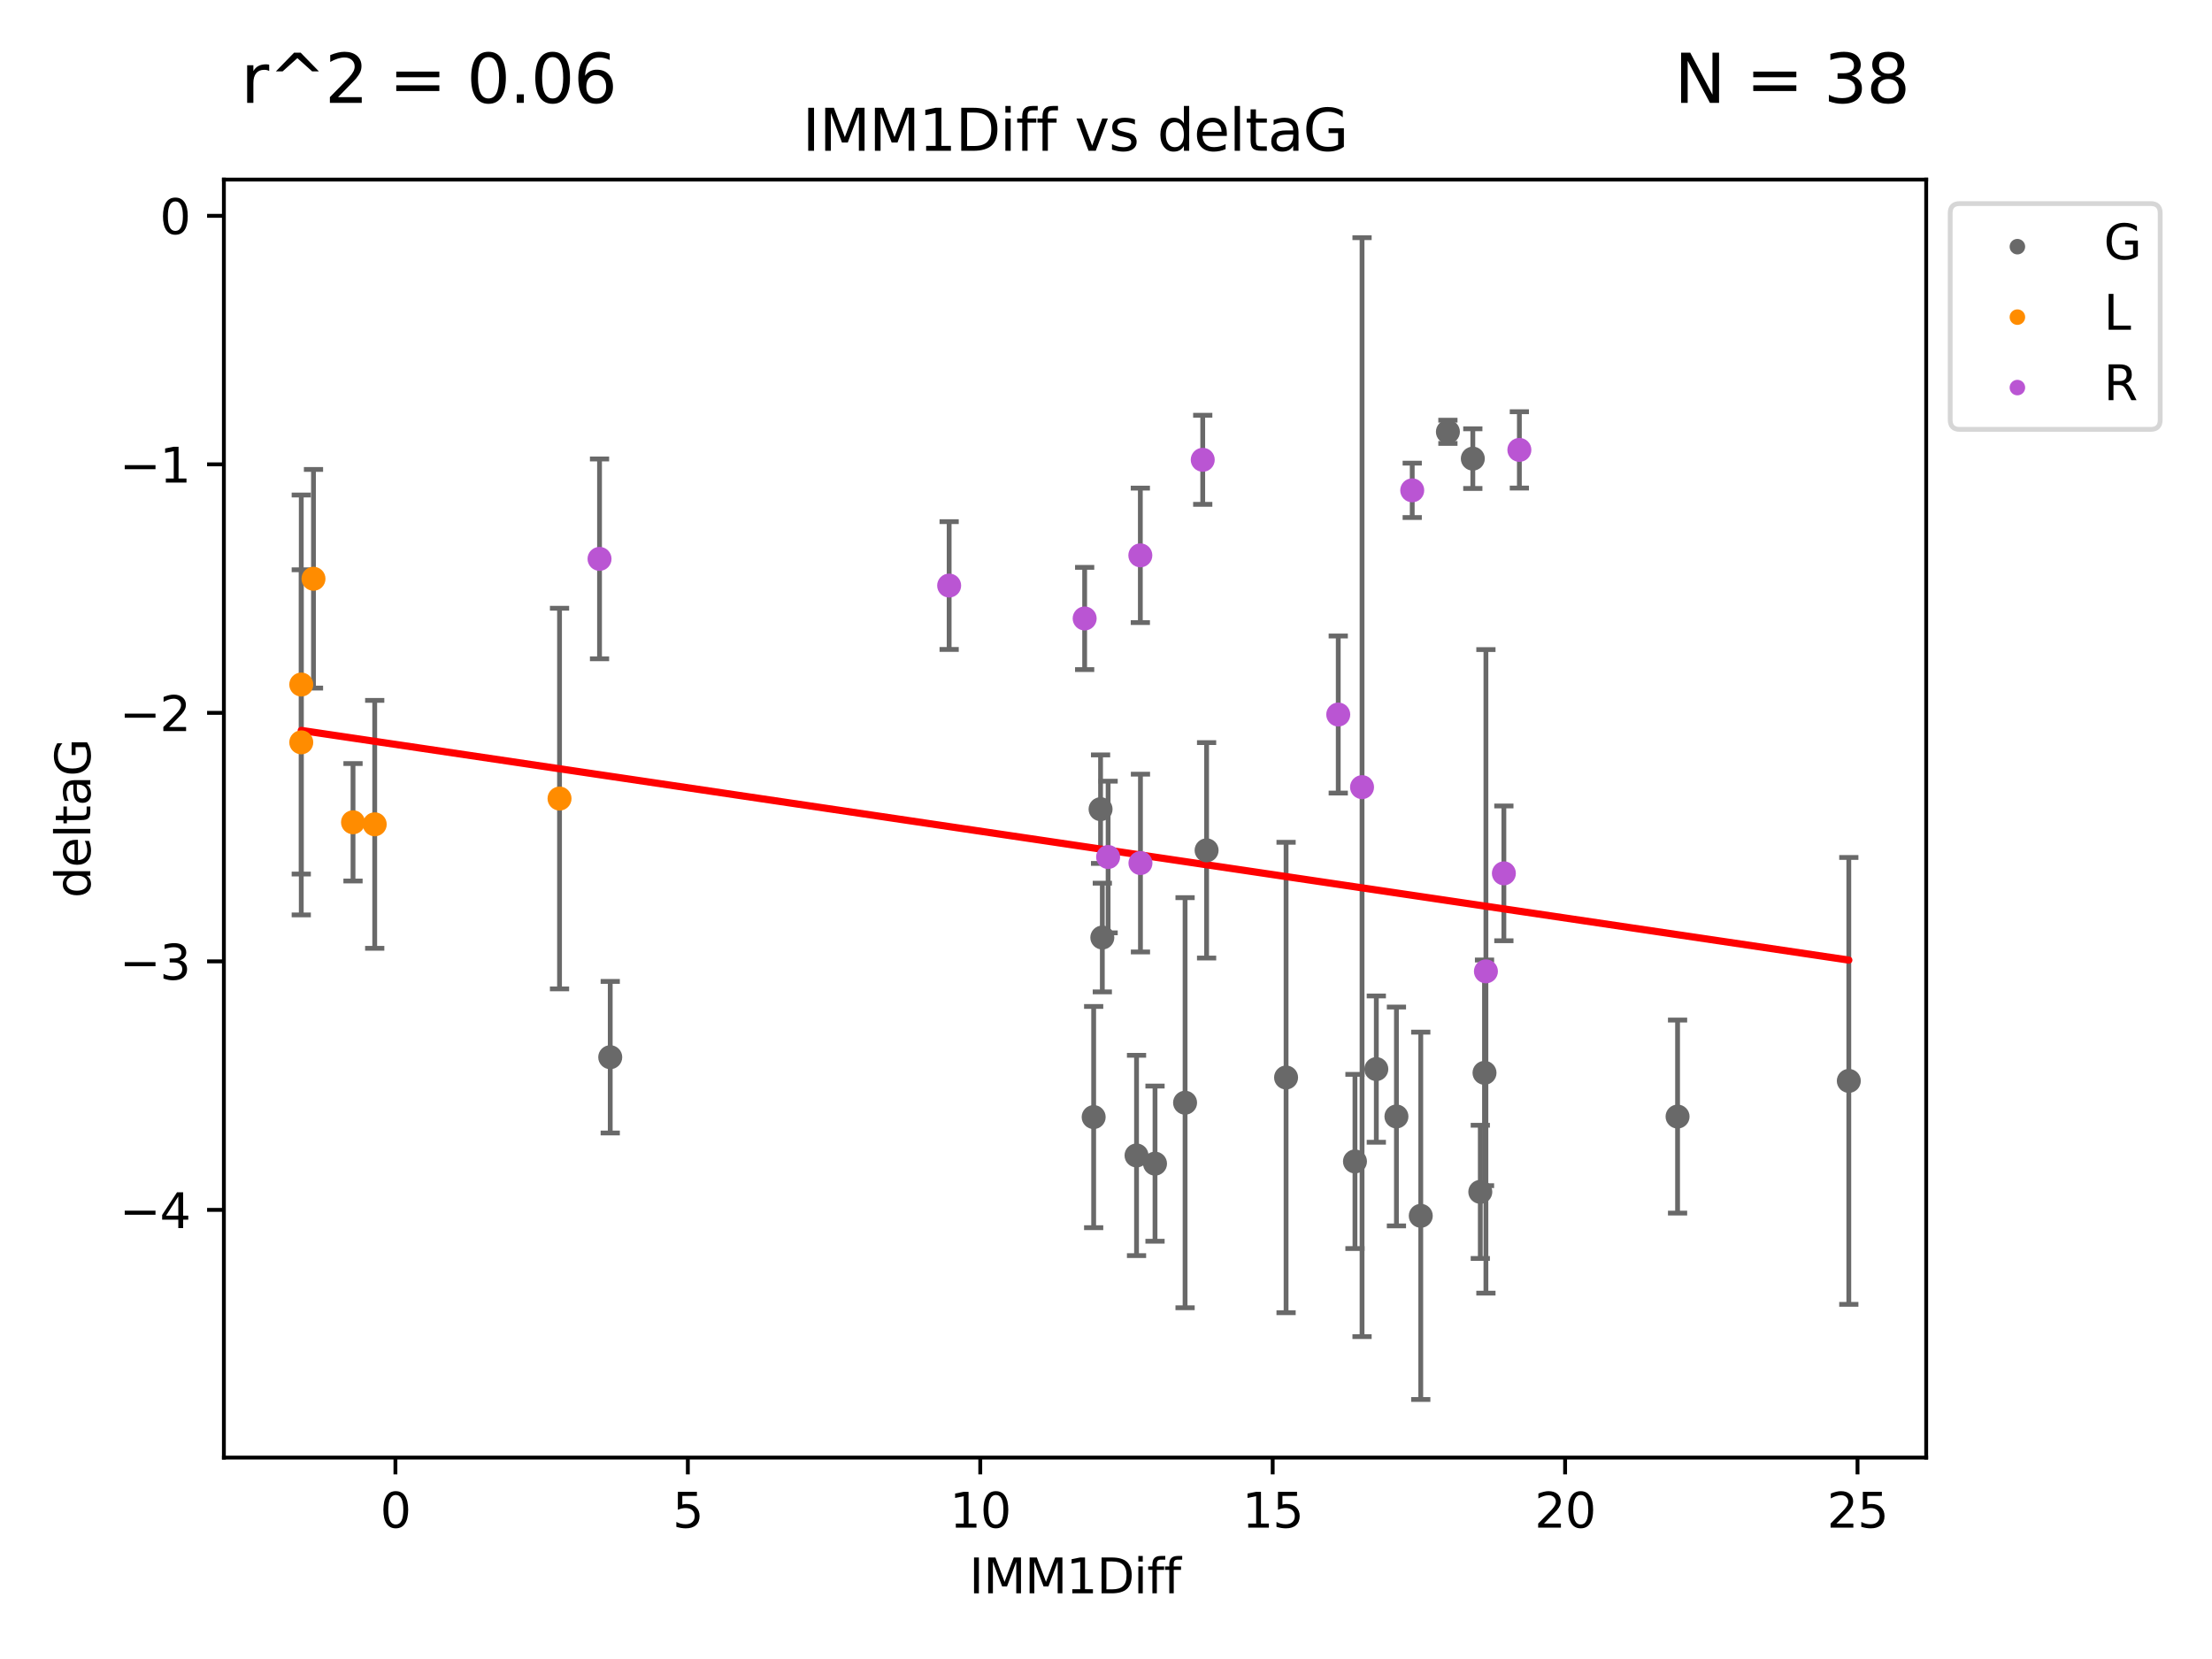 <?xml version="1.0" encoding="utf-8" standalone="no"?>
<!DOCTYPE svg PUBLIC "-//W3C//DTD SVG 1.1//EN"
  "http://www.w3.org/Graphics/SVG/1.1/DTD/svg11.dtd">
<svg xmlns:xlink="http://www.w3.org/1999/xlink" width="460.8pt" height="345.6pt" viewBox="0 0 460.8 345.6" xmlns="http://www.w3.org/2000/svg" version="1.1">
 <defs>
  <style type="text/css">*{stroke-linejoin: round; stroke-linecap: butt}</style>
 </defs>
 <g id="figure_1">
  <g id="patch_1">
   <path d="M 0 345.6 
L 460.8 345.6 
L 460.8 0 
L 0 0 
z
" style="fill: #ffffff"/>
  </g>
  <g id="axes_1">
   <g id="patch_2">
    <path d="M 46.64 303.64 
L 401.26 303.64 
L 401.26 37.411 
L 46.64 37.411 
z
" style="fill: #ffffff"/>
   </g>
   <g id="PathCollection_1">
    <defs>
     <path id="me048612af9" d="M 0 1.118 
C 0.297 1.118 0.581 1 0.791 0.791 
C 1 0.581 1.118 0.297 1.118 0 
C 1.118 -0.297 1 -0.581 0.791 -0.791 
C 0.581 -1 0.297 -1.118 0 -1.118 
C -0.297 -1.118 -0.581 -1 -0.791 -0.791 
C -1 -0.581 -1.118 -0.297 -1.118 0 
C -1.118 0.297 -1 0.581 -0.791 0.791 
C -0.581 1 -0.297 1.118 0 1.118 
z
" style="stroke: #696969"/>
    </defs>
    <g clip-path="url(#pe0e3bd47d9)">
     <use xlink:href="#me048612af9" x="286.712" y="222.712" style="fill: #696969; stroke: #696969"/>
     <use xlink:href="#me048612af9" x="282.265" y="241.949" style="fill: #696969; stroke: #696969"/>
     <use xlink:href="#me048612af9" x="240.611" y="242.408" style="fill: #696969; stroke: #696969"/>
     <use xlink:href="#me048612af9" x="295.971" y="253.277" style="fill: #696969; stroke: #696969"/>
     <use xlink:href="#me048612af9" x="246.873" y="229.715" style="fill: #696969; stroke: #696969"/>
     <use xlink:href="#me048612af9" x="290.903" y="232.582" style="fill: #696969; stroke: #696969"/>
     <use xlink:href="#me048612af9" x="308.374" y="248.286" style="fill: #696969; stroke: #696969"/>
     <use xlink:href="#me048612af9" x="229.634" y="195.305" style="fill: #696969; stroke: #696969"/>
     <use xlink:href="#me048612af9" x="349.468" y="232.601" style="fill: #696969; stroke: #696969"/>
     <use xlink:href="#me048612af9" x="251.356" y="177.138" style="fill: #696969; stroke: #696969"/>
     <use xlink:href="#me048612af9" x="229.268" y="168.563" style="fill: #696969; stroke: #696969"/>
     <use xlink:href="#me048612af9" x="385.141" y="225.172" style="fill: #696969; stroke: #696969"/>
     <use xlink:href="#me048612af9" x="267.913" y="224.464" style="fill: #696969; stroke: #696969"/>
     <use xlink:href="#me048612af9" x="227.83" y="232.707" style="fill: #696969; stroke: #696969"/>
     <use xlink:href="#me048612af9" x="309.251" y="223.491" style="fill: #696969; stroke: #696969"/>
     <use xlink:href="#me048612af9" x="236.761" y="240.702" style="fill: #696969; stroke: #696969"/>
     <use xlink:href="#me048612af9" x="301.625" y="89.954" style="fill: #696969; stroke: #696969"/>
     <use xlink:href="#me048612af9" x="127.123" y="220.235" style="fill: #696969; stroke: #696969"/>
     <use xlink:href="#me048612af9" x="306.815" y="95.543" style="fill: #696969; stroke: #696969"/>
    </g>
   </g>
   <g id="PathCollection_2">
    <defs>
     <path id="m1458b8ce5e" d="M 0 1.118 
C 0.297 1.118 0.581 1 0.791 0.791 
C 1 0.581 1.118 0.297 1.118 0 
C 1.118 -0.297 1 -0.581 0.791 -0.791 
C 0.581 -1 0.297 -1.118 0 -1.118 
C -0.297 -1.118 -0.581 -1 -0.791 -0.791 
C -1 -0.581 -1.118 -0.297 -1.118 0 
C -1.118 0.297 -1 0.581 -0.791 0.791 
C -0.581 1 -0.297 1.118 0 1.118 
z
" style="stroke: #ff8c00"/>
    </defs>
    <g clip-path="url(#pe0e3bd47d9)">
     <use xlink:href="#m1458b8ce5e" x="73.541" y="171.295" style="fill: #ff8c00; stroke: #ff8c00"/>
     <use xlink:href="#m1458b8ce5e" x="116.56" y="166.355" style="fill: #ff8c00; stroke: #ff8c00"/>
     <use xlink:href="#m1458b8ce5e" x="62.759" y="154.643" style="fill: #ff8c00; stroke: #ff8c00"/>
     <use xlink:href="#m1458b8ce5e" x="65.305" y="120.568" style="fill: #ff8c00; stroke: #ff8c00"/>
     <use xlink:href="#m1458b8ce5e" x="78.061" y="171.721" style="fill: #ff8c00; stroke: #ff8c00"/>
     <use xlink:href="#m1458b8ce5e" x="62.759" y="142.601" style="fill: #ff8c00; stroke: #ff8c00"/>
    </g>
   </g>
   <g id="PathCollection_3">
    <defs>
     <path id="m3505d6d47a" d="M 0 1.118 
C 0.297 1.118 0.581 1 0.791 0.791 
C 1 0.581 1.118 0.297 1.118 0 
C 1.118 -0.297 1 -0.581 0.791 -0.791 
C 0.581 -1 0.297 -1.118 0 -1.118 
C -0.297 -1.118 -0.581 -1 -0.791 -0.791 
C -1 -0.581 -1.118 -0.297 -1.118 0 
C -1.118 0.297 -1 0.581 -0.791 0.791 
C -0.581 1 -0.297 1.118 0 1.118 
z
" style="stroke: #ba55d3"/>
    </defs>
    <g clip-path="url(#pe0e3bd47d9)">
     <use xlink:href="#m3505d6d47a" x="237.577" y="179.791" style="fill: #ba55d3; stroke: #ba55d3"/>
     <use xlink:href="#m3505d6d47a" x="283.739" y="163.978" style="fill: #ba55d3; stroke: #ba55d3"/>
     <use xlink:href="#m3505d6d47a" x="225.954" y="128.839" style="fill: #ba55d3; stroke: #ba55d3"/>
     <use xlink:href="#m3505d6d47a" x="124.894" y="116.425" style="fill: #ba55d3; stroke: #ba55d3"/>
     <use xlink:href="#m3505d6d47a" x="197.725" y="121.982" style="fill: #ba55d3; stroke: #ba55d3"/>
     <use xlink:href="#m3505d6d47a" x="237.553" y="115.69" style="fill: #ba55d3; stroke: #ba55d3"/>
     <use xlink:href="#m3505d6d47a" x="230.84" y="178.529" style="fill: #ba55d3; stroke: #ba55d3"/>
     <use xlink:href="#m3505d6d47a" x="294.193" y="102.146" style="fill: #ba55d3; stroke: #ba55d3"/>
     <use xlink:href="#m3505d6d47a" x="250.552" y="95.785" style="fill: #ba55d3; stroke: #ba55d3"/>
     <use xlink:href="#m3505d6d47a" x="309.544" y="202.352" style="fill: #ba55d3; stroke: #ba55d3"/>
     <use xlink:href="#m3505d6d47a" x="278.781" y="148.851" style="fill: #ba55d3; stroke: #ba55d3"/>
     <use xlink:href="#m3505d6d47a" x="313.284" y="181.934" style="fill: #ba55d3; stroke: #ba55d3"/>
     <use xlink:href="#m3505d6d47a" x="316.512" y="93.721" style="fill: #ba55d3; stroke: #ba55d3"/>
    </g>
   </g>
   <g id="matplotlib.axis_1">
    <g id="xtick_1">
     <g id="line2d_1">
      <defs>
       <path id="m6d8906c560" d="M 0 0 
L 0 3.5 
" style="stroke: #000000; stroke-width: 0.8"/>
      </defs>
      <g>
       <use xlink:href="#m6d8906c560" x="82.374" y="303.64" style="stroke: #000000; stroke-width: 0.8"/>
      </g>
     </g>
     <g id="text_1">
      <!-- 0 -->
      <g transform="translate(79.193 318.238)scale(0.1 -0.1)">
       <defs>
        <path id="DejaVuSans-30" d="M 2034 4250 
Q 1547 4250 1301 3770 
Q 1056 3291 1056 2328 
Q 1056 1369 1301 889 
Q 1547 409 2034 409 
Q 2525 409 2770 889 
Q 3016 1369 3016 2328 
Q 3016 3291 2770 3770 
Q 2525 4250 2034 4250 
z
M 2034 4750 
Q 2819 4750 3233 4129 
Q 3647 3509 3647 2328 
Q 3647 1150 3233 529 
Q 2819 -91 2034 -91 
Q 1250 -91 836 529 
Q 422 1150 422 2328 
Q 422 3509 836 4129 
Q 1250 4750 2034 4750 
z
" transform="scale(0.016)"/>
       </defs>
       <use xlink:href="#DejaVuSans-30"/>
      </g>
     </g>
    </g>
    <g id="xtick_2">
     <g id="line2d_2">
      <g>
       <use xlink:href="#m6d8906c560" x="143.291" y="303.64" style="stroke: #000000; stroke-width: 0.8"/>
      </g>
     </g>
     <g id="text_2">
      <!-- 5 -->
      <g transform="translate(140.109 318.238)scale(0.1 -0.1)">
       <defs>
        <path id="DejaVuSans-35" d="M 691 4666 
L 3169 4666 
L 3169 4134 
L 1269 4134 
L 1269 2991 
Q 1406 3038 1543 3061 
Q 1681 3084 1819 3084 
Q 2600 3084 3056 2656 
Q 3513 2228 3513 1497 
Q 3513 744 3044 326 
Q 2575 -91 1722 -91 
Q 1428 -91 1123 -41 
Q 819 9 494 109 
L 494 744 
Q 775 591 1075 516 
Q 1375 441 1709 441 
Q 2250 441 2565 725 
Q 2881 1009 2881 1497 
Q 2881 1984 2565 2268 
Q 2250 2553 1709 2553 
Q 1456 2553 1204 2497 
Q 953 2441 691 2322 
L 691 4666 
z
" transform="scale(0.016)"/>
       </defs>
       <use xlink:href="#DejaVuSans-35"/>
      </g>
     </g>
    </g>
    <g id="xtick_3">
     <g id="line2d_3">
      <g>
       <use xlink:href="#m6d8906c560" x="204.207" y="303.64" style="stroke: #000000; stroke-width: 0.8"/>
      </g>
     </g>
     <g id="text_3">
      <!-- 10 -->
      <g transform="translate(197.844 318.238)scale(0.1 -0.1)">
       <defs>
        <path id="DejaVuSans-31" d="M 794 531 
L 1825 531 
L 1825 4091 
L 703 3866 
L 703 4441 
L 1819 4666 
L 2450 4666 
L 2450 531 
L 3481 531 
L 3481 0 
L 794 0 
L 794 531 
z
" transform="scale(0.016)"/>
       </defs>
       <use xlink:href="#DejaVuSans-31"/>
       <use xlink:href="#DejaVuSans-30" x="63.623"/>
      </g>
     </g>
    </g>
    <g id="xtick_4">
     <g id="line2d_4">
      <g>
       <use xlink:href="#m6d8906c560" x="265.123" y="303.64" style="stroke: #000000; stroke-width: 0.8"/>
      </g>
     </g>
     <g id="text_4">
      <!-- 15 -->
      <g transform="translate(258.761 318.238)scale(0.1 -0.1)">
       <use xlink:href="#DejaVuSans-31"/>
       <use xlink:href="#DejaVuSans-35" x="63.623"/>
      </g>
     </g>
    </g>
    <g id="xtick_5">
     <g id="line2d_5">
      <g>
       <use xlink:href="#m6d8906c560" x="326.04" y="303.64" style="stroke: #000000; stroke-width: 0.8"/>
      </g>
     </g>
     <g id="text_5">
      <!-- 20 -->
      <g transform="translate(319.677 318.238)scale(0.1 -0.1)">
       <defs>
        <path id="DejaVuSans-32" d="M 1228 531 
L 3431 531 
L 3431 0 
L 469 0 
L 469 531 
Q 828 903 1448 1529 
Q 2069 2156 2228 2338 
Q 2531 2678 2651 2914 
Q 2772 3150 2772 3378 
Q 2772 3750 2511 3984 
Q 2250 4219 1831 4219 
Q 1534 4219 1204 4116 
Q 875 4013 500 3803 
L 500 4441 
Q 881 4594 1212 4672 
Q 1544 4750 1819 4750 
Q 2544 4750 2975 4387 
Q 3406 4025 3406 3419 
Q 3406 3131 3298 2873 
Q 3191 2616 2906 2266 
Q 2828 2175 2409 1742 
Q 1991 1309 1228 531 
z
" transform="scale(0.016)"/>
       </defs>
       <use xlink:href="#DejaVuSans-32"/>
       <use xlink:href="#DejaVuSans-30" x="63.623"/>
      </g>
     </g>
    </g>
    <g id="xtick_6">
     <g id="line2d_6">
      <g>
       <use xlink:href="#m6d8906c560" x="386.956" y="303.64" style="stroke: #000000; stroke-width: 0.8"/>
      </g>
     </g>
     <g id="text_6">
      <!-- 25 -->
      <g transform="translate(380.594 318.238)scale(0.1 -0.1)">
       <use xlink:href="#DejaVuSans-32"/>
       <use xlink:href="#DejaVuSans-35" x="63.623"/>
      </g>
     </g>
    </g>
    <g id="text_7">
     <!-- IMM1Diff -->
     <g transform="translate(201.906 331.917)scale(0.1 -0.1)">
      <defs>
       <path id="DejaVuSans-49" d="M 628 4666 
L 1259 4666 
L 1259 0 
L 628 0 
L 628 4666 
z
" transform="scale(0.016)"/>
       <path id="DejaVuSans-4d" d="M 628 4666 
L 1569 4666 
L 2759 1491 
L 3956 4666 
L 4897 4666 
L 4897 0 
L 4281 0 
L 4281 4097 
L 3078 897 
L 2444 897 
L 1241 4097 
L 1241 0 
L 628 0 
L 628 4666 
z
" transform="scale(0.016)"/>
       <path id="DejaVuSans-44" d="M 1259 4147 
L 1259 519 
L 2022 519 
Q 2988 519 3436 956 
Q 3884 1394 3884 2338 
Q 3884 3275 3436 3711 
Q 2988 4147 2022 4147 
L 1259 4147 
z
M 628 4666 
L 1925 4666 
Q 3281 4666 3915 4102 
Q 4550 3538 4550 2338 
Q 4550 1131 3912 565 
Q 3275 0 1925 0 
L 628 0 
L 628 4666 
z
" transform="scale(0.016)"/>
       <path id="DejaVuSans-69" d="M 603 3500 
L 1178 3500 
L 1178 0 
L 603 0 
L 603 3500 
z
M 603 4863 
L 1178 4863 
L 1178 4134 
L 603 4134 
L 603 4863 
z
" transform="scale(0.016)"/>
       <path id="DejaVuSans-66" d="M 2375 4863 
L 2375 4384 
L 1825 4384 
Q 1516 4384 1395 4259 
Q 1275 4134 1275 3809 
L 1275 3500 
L 2222 3500 
L 2222 3053 
L 1275 3053 
L 1275 0 
L 697 0 
L 697 3053 
L 147 3053 
L 147 3500 
L 697 3500 
L 697 3744 
Q 697 4328 969 4595 
Q 1241 4863 1831 4863 
L 2375 4863 
z
" transform="scale(0.016)"/>
      </defs>
      <use xlink:href="#DejaVuSans-49"/>
      <use xlink:href="#DejaVuSans-4d" x="29.492"/>
      <use xlink:href="#DejaVuSans-4d" x="115.771"/>
      <use xlink:href="#DejaVuSans-31" x="202.051"/>
      <use xlink:href="#DejaVuSans-44" x="265.674"/>
      <use xlink:href="#DejaVuSans-69" x="342.676"/>
      <use xlink:href="#DejaVuSans-66" x="370.459"/>
      <use xlink:href="#DejaVuSans-66" x="405.664"/>
     </g>
    </g>
   </g>
   <g id="matplotlib.axis_2">
    <g id="ytick_1">
     <g id="line2d_7">
      <defs>
       <path id="me763ba77c8" d="M 0 0 
L -3.5 0 
" style="stroke: #000000; stroke-width: 0.8"/>
      </defs>
      <g>
       <use xlink:href="#me763ba77c8" x="46.64" y="252.039" style="stroke: #000000; stroke-width: 0.8"/>
      </g>
     </g>
     <g id="text_8">
      <!-- −4 -->
      <g transform="translate(24.898 255.839)scale(0.1 -0.1)">
       <defs>
        <path id="DejaVuSans-2212" d="M 678 2272 
L 4684 2272 
L 4684 1741 
L 678 1741 
L 678 2272 
z
" transform="scale(0.016)"/>
        <path id="DejaVuSans-34" d="M 2419 4116 
L 825 1625 
L 2419 1625 
L 2419 4116 
z
M 2253 4666 
L 3047 4666 
L 3047 1625 
L 3713 1625 
L 3713 1100 
L 3047 1100 
L 3047 0 
L 2419 0 
L 2419 1100 
L 313 1100 
L 313 1709 
L 2253 4666 
z
" transform="scale(0.016)"/>
       </defs>
       <use xlink:href="#DejaVuSans-2212"/>
       <use xlink:href="#DejaVuSans-34" x="83.789"/>
      </g>
     </g>
    </g>
    <g id="ytick_2">
     <g id="line2d_8">
      <g>
       <use xlink:href="#me763ba77c8" x="46.64" y="200.27" style="stroke: #000000; stroke-width: 0.8"/>
      </g>
     </g>
     <g id="text_9">
      <!-- −3 -->
      <g transform="translate(24.898 204.069)scale(0.1 -0.1)">
       <defs>
        <path id="DejaVuSans-33" d="M 2597 2516 
Q 3050 2419 3304 2112 
Q 3559 1806 3559 1356 
Q 3559 666 3084 287 
Q 2609 -91 1734 -91 
Q 1441 -91 1130 -33 
Q 819 25 488 141 
L 488 750 
Q 750 597 1062 519 
Q 1375 441 1716 441 
Q 2309 441 2620 675 
Q 2931 909 2931 1356 
Q 2931 1769 2642 2001 
Q 2353 2234 1838 2234 
L 1294 2234 
L 1294 2753 
L 1863 2753 
Q 2328 2753 2575 2939 
Q 2822 3125 2822 3475 
Q 2822 3834 2567 4026 
Q 2313 4219 1838 4219 
Q 1578 4219 1281 4162 
Q 984 4106 628 3988 
L 628 4550 
Q 988 4650 1302 4700 
Q 1616 4750 1894 4750 
Q 2613 4750 3031 4423 
Q 3450 4097 3450 3541 
Q 3450 3153 3228 2886 
Q 3006 2619 2597 2516 
z
" transform="scale(0.016)"/>
       </defs>
       <use xlink:href="#DejaVuSans-2212"/>
       <use xlink:href="#DejaVuSans-33" x="83.789"/>
      </g>
     </g>
    </g>
    <g id="ytick_3">
     <g id="line2d_9">
      <g>
       <use xlink:href="#me763ba77c8" x="46.64" y="148.501" style="stroke: #000000; stroke-width: 0.8"/>
      </g>
     </g>
     <g id="text_10">
      <!-- −2 -->
      <g transform="translate(24.898 152.3)scale(0.1 -0.1)">
       <use xlink:href="#DejaVuSans-2212"/>
       <use xlink:href="#DejaVuSans-32" x="83.789"/>
      </g>
     </g>
    </g>
    <g id="ytick_4">
     <g id="line2d_10">
      <g>
       <use xlink:href="#me763ba77c8" x="46.64" y="96.732" style="stroke: #000000; stroke-width: 0.8"/>
      </g>
     </g>
     <g id="text_11">
      <!-- −1 -->
      <g transform="translate(24.898 100.531)scale(0.1 -0.1)">
       <use xlink:href="#DejaVuSans-2212"/>
       <use xlink:href="#DejaVuSans-31" x="83.789"/>
      </g>
     </g>
    </g>
    <g id="ytick_5">
     <g id="line2d_11">
      <g>
       <use xlink:href="#me763ba77c8" x="46.64" y="44.962" style="stroke: #000000; stroke-width: 0.8"/>
      </g>
     </g>
     <g id="text_12">
      <!-- 0 -->
      <g transform="translate(33.278 48.762)scale(0.1 -0.1)">
       <use xlink:href="#DejaVuSans-30"/>
      </g>
     </g>
    </g>
    <g id="text_13">
     <!-- deltaG -->
     <g transform="translate(18.818 187.064)rotate(-90)scale(0.1 -0.1)">
      <defs>
       <path id="DejaVuSans-64" d="M 2906 2969 
L 2906 4863 
L 3481 4863 
L 3481 0 
L 2906 0 
L 2906 525 
Q 2725 213 2448 61 
Q 2172 -91 1784 -91 
Q 1150 -91 751 415 
Q 353 922 353 1747 
Q 353 2572 751 3078 
Q 1150 3584 1784 3584 
Q 2172 3584 2448 3432 
Q 2725 3281 2906 2969 
z
M 947 1747 
Q 947 1113 1208 752 
Q 1469 391 1925 391 
Q 2381 391 2643 752 
Q 2906 1113 2906 1747 
Q 2906 2381 2643 2742 
Q 2381 3103 1925 3103 
Q 1469 3103 1208 2742 
Q 947 2381 947 1747 
z
" transform="scale(0.016)"/>
       <path id="DejaVuSans-65" d="M 3597 1894 
L 3597 1613 
L 953 1613 
Q 991 1019 1311 708 
Q 1631 397 2203 397 
Q 2534 397 2845 478 
Q 3156 559 3463 722 
L 3463 178 
Q 3153 47 2828 -22 
Q 2503 -91 2169 -91 
Q 1331 -91 842 396 
Q 353 884 353 1716 
Q 353 2575 817 3079 
Q 1281 3584 2069 3584 
Q 2775 3584 3186 3129 
Q 3597 2675 3597 1894 
z
M 3022 2063 
Q 3016 2534 2758 2815 
Q 2500 3097 2075 3097 
Q 1594 3097 1305 2825 
Q 1016 2553 972 2059 
L 3022 2063 
z
" transform="scale(0.016)"/>
       <path id="DejaVuSans-6c" d="M 603 4863 
L 1178 4863 
L 1178 0 
L 603 0 
L 603 4863 
z
" transform="scale(0.016)"/>
       <path id="DejaVuSans-74" d="M 1172 4494 
L 1172 3500 
L 2356 3500 
L 2356 3053 
L 1172 3053 
L 1172 1153 
Q 1172 725 1289 603 
Q 1406 481 1766 481 
L 2356 481 
L 2356 0 
L 1766 0 
Q 1100 0 847 248 
Q 594 497 594 1153 
L 594 3053 
L 172 3053 
L 172 3500 
L 594 3500 
L 594 4494 
L 1172 4494 
z
" transform="scale(0.016)"/>
       <path id="DejaVuSans-61" d="M 2194 1759 
Q 1497 1759 1228 1600 
Q 959 1441 959 1056 
Q 959 750 1161 570 
Q 1363 391 1709 391 
Q 2188 391 2477 730 
Q 2766 1069 2766 1631 
L 2766 1759 
L 2194 1759 
z
M 3341 1997 
L 3341 0 
L 2766 0 
L 2766 531 
Q 2569 213 2275 61 
Q 1981 -91 1556 -91 
Q 1019 -91 701 211 
Q 384 513 384 1019 
Q 384 1609 779 1909 
Q 1175 2209 1959 2209 
L 2766 2209 
L 2766 2266 
Q 2766 2663 2505 2880 
Q 2244 3097 1772 3097 
Q 1472 3097 1187 3025 
Q 903 2953 641 2809 
L 641 3341 
Q 956 3463 1253 3523 
Q 1550 3584 1831 3584 
Q 2591 3584 2966 3190 
Q 3341 2797 3341 1997 
z
" transform="scale(0.016)"/>
       <path id="DejaVuSans-47" d="M 3809 666 
L 3809 1919 
L 2778 1919 
L 2778 2438 
L 4434 2438 
L 4434 434 
Q 4069 175 3628 42 
Q 3188 -91 2688 -91 
Q 1594 -91 976 548 
Q 359 1188 359 2328 
Q 359 3472 976 4111 
Q 1594 4750 2688 4750 
Q 3144 4750 3555 4637 
Q 3966 4525 4313 4306 
L 4313 3634 
Q 3963 3931 3569 4081 
Q 3175 4231 2741 4231 
Q 1884 4231 1454 3753 
Q 1025 3275 1025 2328 
Q 1025 1384 1454 906 
Q 1884 428 2741 428 
Q 3075 428 3337 486 
Q 3600 544 3809 666 
z
" transform="scale(0.016)"/>
      </defs>
      <use xlink:href="#DejaVuSans-64"/>
      <use xlink:href="#DejaVuSans-65" x="63.477"/>
      <use xlink:href="#DejaVuSans-6c" x="125"/>
      <use xlink:href="#DejaVuSans-74" x="152.783"/>
      <use xlink:href="#DejaVuSans-61" x="191.992"/>
      <use xlink:href="#DejaVuSans-47" x="253.271"/>
     </g>
    </g>
   </g>
   <g id="LineCollection_1">
    <path d="M 286.712 237.949 
L 286.712 207.475 
" clip-path="url(#pe0e3bd47d9)" style="fill: none; stroke: #696969"/>
    <path d="M 282.265 260.094 
L 282.265 223.805 
" clip-path="url(#pe0e3bd47d9)" style="fill: none; stroke: #696969"/>
    <path d="M 240.611 258.571 
L 240.611 226.245 
" clip-path="url(#pe0e3bd47d9)" style="fill: none; stroke: #696969"/>
    <path d="M 295.971 291.539 
L 295.971 215.016 
" clip-path="url(#pe0e3bd47d9)" style="fill: none; stroke: #696969"/>
    <path d="M 246.873 272.433 
L 246.873 186.997 
" clip-path="url(#pe0e3bd47d9)" style="fill: none; stroke: #696969"/>
    <path d="M 290.903 255.374 
L 290.903 209.79 
" clip-path="url(#pe0e3bd47d9)" style="fill: none; stroke: #696969"/>
    <path d="M 308.374 262.16 
L 308.374 234.411 
" clip-path="url(#pe0e3bd47d9)" style="fill: none; stroke: #696969"/>
    <path d="M 229.634 206.628 
L 229.634 183.982 
" clip-path="url(#pe0e3bd47d9)" style="fill: none; stroke: #696969"/>
    <path d="M 349.468 252.705 
L 349.468 212.497 
" clip-path="url(#pe0e3bd47d9)" style="fill: none; stroke: #696969"/>
    <path d="M 251.356 199.574 
L 251.356 154.702 
" clip-path="url(#pe0e3bd47d9)" style="fill: none; stroke: #696969"/>
    <path d="M 229.268 179.865 
L 229.268 157.261 
" clip-path="url(#pe0e3bd47d9)" style="fill: none; stroke: #696969"/>
    <path d="M 385.141 271.717 
L 385.141 178.627 
" clip-path="url(#pe0e3bd47d9)" style="fill: none; stroke: #696969"/>
    <path d="M 267.913 273.459 
L 267.913 175.47 
" clip-path="url(#pe0e3bd47d9)" style="fill: none; stroke: #696969"/>
    <path d="M 227.83 255.749 
L 227.83 209.666 
" clip-path="url(#pe0e3bd47d9)" style="fill: none; stroke: #696969"/>
    <path d="M 309.251 246.995 
L 309.251 199.988 
" clip-path="url(#pe0e3bd47d9)" style="fill: none; stroke: #696969"/>
    <path d="M 236.761 261.565 
L 236.761 219.838 
" clip-path="url(#pe0e3bd47d9)" style="fill: none; stroke: #696969"/>
    <path d="M 301.625 92.372 
L 301.625 87.537 
" clip-path="url(#pe0e3bd47d9)" style="fill: none; stroke: #696969"/>
    <path d="M 127.123 236.023 
L 127.123 204.447 
" clip-path="url(#pe0e3bd47d9)" style="fill: none; stroke: #696969"/>
    <path d="M 306.815 101.758 
L 306.815 89.327 
" clip-path="url(#pe0e3bd47d9)" style="fill: none; stroke: #696969"/>
   </g>
   <g id="line2d_12">
    <defs>
     <path id="m1e59b05093" d="M 2 0 
L -2 -0 
" style="stroke: #696969"/>
    </defs>
    <g clip-path="url(#pe0e3bd47d9)">
     <use xlink:href="#m1e59b05093" x="286.712" y="237.949" style="fill: #696969; stroke: #696969"/>
     <use xlink:href="#m1e59b05093" x="282.265" y="260.094" style="fill: #696969; stroke: #696969"/>
     <use xlink:href="#m1e59b05093" x="240.611" y="258.571" style="fill: #696969; stroke: #696969"/>
     <use xlink:href="#m1e59b05093" x="295.971" y="291.539" style="fill: #696969; stroke: #696969"/>
     <use xlink:href="#m1e59b05093" x="246.873" y="272.433" style="fill: #696969; stroke: #696969"/>
     <use xlink:href="#m1e59b05093" x="290.903" y="255.374" style="fill: #696969; stroke: #696969"/>
     <use xlink:href="#m1e59b05093" x="308.374" y="262.16" style="fill: #696969; stroke: #696969"/>
     <use xlink:href="#m1e59b05093" x="229.634" y="206.628" style="fill: #696969; stroke: #696969"/>
     <use xlink:href="#m1e59b05093" x="349.468" y="252.705" style="fill: #696969; stroke: #696969"/>
     <use xlink:href="#m1e59b05093" x="251.356" y="199.574" style="fill: #696969; stroke: #696969"/>
     <use xlink:href="#m1e59b05093" x="229.268" y="179.865" style="fill: #696969; stroke: #696969"/>
     <use xlink:href="#m1e59b05093" x="385.141" y="271.717" style="fill: #696969; stroke: #696969"/>
     <use xlink:href="#m1e59b05093" x="267.913" y="273.459" style="fill: #696969; stroke: #696969"/>
     <use xlink:href="#m1e59b05093" x="227.83" y="255.749" style="fill: #696969; stroke: #696969"/>
     <use xlink:href="#m1e59b05093" x="309.251" y="246.995" style="fill: #696969; stroke: #696969"/>
     <use xlink:href="#m1e59b05093" x="236.761" y="261.565" style="fill: #696969; stroke: #696969"/>
     <use xlink:href="#m1e59b05093" x="301.625" y="92.372" style="fill: #696969; stroke: #696969"/>
     <use xlink:href="#m1e59b05093" x="127.123" y="236.023" style="fill: #696969; stroke: #696969"/>
     <use xlink:href="#m1e59b05093" x="306.815" y="101.758" style="fill: #696969; stroke: #696969"/>
    </g>
   </g>
   <g id="line2d_13">
    <g clip-path="url(#pe0e3bd47d9)">
     <use xlink:href="#m1e59b05093" x="286.712" y="207.475" style="fill: #696969; stroke: #696969"/>
     <use xlink:href="#m1e59b05093" x="282.265" y="223.805" style="fill: #696969; stroke: #696969"/>
     <use xlink:href="#m1e59b05093" x="240.611" y="226.245" style="fill: #696969; stroke: #696969"/>
     <use xlink:href="#m1e59b05093" x="295.971" y="215.016" style="fill: #696969; stroke: #696969"/>
     <use xlink:href="#m1e59b05093" x="246.873" y="186.997" style="fill: #696969; stroke: #696969"/>
     <use xlink:href="#m1e59b05093" x="290.903" y="209.79" style="fill: #696969; stroke: #696969"/>
     <use xlink:href="#m1e59b05093" x="308.374" y="234.411" style="fill: #696969; stroke: #696969"/>
     <use xlink:href="#m1e59b05093" x="229.634" y="183.982" style="fill: #696969; stroke: #696969"/>
     <use xlink:href="#m1e59b05093" x="349.468" y="212.497" style="fill: #696969; stroke: #696969"/>
     <use xlink:href="#m1e59b05093" x="251.356" y="154.702" style="fill: #696969; stroke: #696969"/>
     <use xlink:href="#m1e59b05093" x="229.268" y="157.261" style="fill: #696969; stroke: #696969"/>
     <use xlink:href="#m1e59b05093" x="385.141" y="178.627" style="fill: #696969; stroke: #696969"/>
     <use xlink:href="#m1e59b05093" x="267.913" y="175.47" style="fill: #696969; stroke: #696969"/>
     <use xlink:href="#m1e59b05093" x="227.83" y="209.666" style="fill: #696969; stroke: #696969"/>
     <use xlink:href="#m1e59b05093" x="309.251" y="199.988" style="fill: #696969; stroke: #696969"/>
     <use xlink:href="#m1e59b05093" x="236.761" y="219.838" style="fill: #696969; stroke: #696969"/>
     <use xlink:href="#m1e59b05093" x="301.625" y="87.537" style="fill: #696969; stroke: #696969"/>
     <use xlink:href="#m1e59b05093" x="127.123" y="204.447" style="fill: #696969; stroke: #696969"/>
     <use xlink:href="#m1e59b05093" x="306.815" y="89.327" style="fill: #696969; stroke: #696969"/>
    </g>
   </g>
   <g id="LineCollection_2">
    <path d="M 73.541 183.524 
L 73.541 159.065 
" clip-path="url(#pe0e3bd47d9)" style="fill: none; stroke: #696969"/>
    <path d="M 116.56 206.006 
L 116.56 126.704 
" clip-path="url(#pe0e3bd47d9)" style="fill: none; stroke: #696969"/>
    <path d="M 62.759 190.591 
L 62.759 118.695 
" clip-path="url(#pe0e3bd47d9)" style="fill: none; stroke: #696969"/>
    <path d="M 65.305 143.338 
L 65.305 97.797 
" clip-path="url(#pe0e3bd47d9)" style="fill: none; stroke: #696969"/>
    <path d="M 78.061 197.544 
L 78.061 145.898 
" clip-path="url(#pe0e3bd47d9)" style="fill: none; stroke: #696969"/>
    <path d="M 62.759 182.081 
L 62.759 103.122 
" clip-path="url(#pe0e3bd47d9)" style="fill: none; stroke: #696969"/>
   </g>
   <g id="line2d_14">
    <g clip-path="url(#pe0e3bd47d9)">
     <use xlink:href="#m1e59b05093" x="73.541" y="183.524" style="fill: #696969; stroke: #696969"/>
     <use xlink:href="#m1e59b05093" x="116.56" y="206.006" style="fill: #696969; stroke: #696969"/>
     <use xlink:href="#m1e59b05093" x="62.759" y="190.591" style="fill: #696969; stroke: #696969"/>
     <use xlink:href="#m1e59b05093" x="65.305" y="143.338" style="fill: #696969; stroke: #696969"/>
     <use xlink:href="#m1e59b05093" x="78.061" y="197.544" style="fill: #696969; stroke: #696969"/>
     <use xlink:href="#m1e59b05093" x="62.759" y="182.081" style="fill: #696969; stroke: #696969"/>
    </g>
   </g>
   <g id="line2d_15">
    <g clip-path="url(#pe0e3bd47d9)">
     <use xlink:href="#m1e59b05093" x="73.541" y="159.065" style="fill: #696969; stroke: #696969"/>
     <use xlink:href="#m1e59b05093" x="116.56" y="126.704" style="fill: #696969; stroke: #696969"/>
     <use xlink:href="#m1e59b05093" x="62.759" y="118.695" style="fill: #696969; stroke: #696969"/>
     <use xlink:href="#m1e59b05093" x="65.305" y="97.797" style="fill: #696969; stroke: #696969"/>
     <use xlink:href="#m1e59b05093" x="78.061" y="145.898" style="fill: #696969; stroke: #696969"/>
     <use xlink:href="#m1e59b05093" x="62.759" y="103.122" style="fill: #696969; stroke: #696969"/>
    </g>
   </g>
   <g id="LineCollection_3">
    <path d="M 237.577 198.308 
L 237.577 161.273 
" clip-path="url(#pe0e3bd47d9)" style="fill: none; stroke: #696969"/>
    <path d="M 283.739 278.443 
L 283.739 49.513 
" clip-path="url(#pe0e3bd47d9)" style="fill: none; stroke: #696969"/>
    <path d="M 225.954 139.485 
L 225.954 118.194 
" clip-path="url(#pe0e3bd47d9)" style="fill: none; stroke: #696969"/>
    <path d="M 124.894 137.238 
L 124.894 95.611 
" clip-path="url(#pe0e3bd47d9)" style="fill: none; stroke: #696969"/>
    <path d="M 197.725 135.291 
L 197.725 108.672 
" clip-path="url(#pe0e3bd47d9)" style="fill: none; stroke: #696969"/>
    <path d="M 237.553 129.696 
L 237.553 101.685 
" clip-path="url(#pe0e3bd47d9)" style="fill: none; stroke: #696969"/>
    <path d="M 230.84 194.325 
L 230.84 162.734 
" clip-path="url(#pe0e3bd47d9)" style="fill: none; stroke: #696969"/>
    <path d="M 294.193 107.81 
L 294.193 96.482 
" clip-path="url(#pe0e3bd47d9)" style="fill: none; stroke: #696969"/>
    <path d="M 250.552 105.064 
L 250.552 86.506 
" clip-path="url(#pe0e3bd47d9)" style="fill: none; stroke: #696969"/>
    <path d="M 309.544 269.38 
L 309.544 135.324 
" clip-path="url(#pe0e3bd47d9)" style="fill: none; stroke: #696969"/>
    <path d="M 278.781 165.21 
L 278.781 132.491 
" clip-path="url(#pe0e3bd47d9)" style="fill: none; stroke: #696969"/>
    <path d="M 313.284 195.972 
L 313.284 167.896 
" clip-path="url(#pe0e3bd47d9)" style="fill: none; stroke: #696969"/>
    <path d="M 316.512 101.671 
L 316.512 85.771 
" clip-path="url(#pe0e3bd47d9)" style="fill: none; stroke: #696969"/>
   </g>
   <g id="line2d_16">
    <g clip-path="url(#pe0e3bd47d9)">
     <use xlink:href="#m1e59b05093" x="237.577" y="198.308" style="fill: #696969; stroke: #696969"/>
     <use xlink:href="#m1e59b05093" x="283.739" y="278.443" style="fill: #696969; stroke: #696969"/>
     <use xlink:href="#m1e59b05093" x="225.954" y="139.485" style="fill: #696969; stroke: #696969"/>
     <use xlink:href="#m1e59b05093" x="124.894" y="137.238" style="fill: #696969; stroke: #696969"/>
     <use xlink:href="#m1e59b05093" x="197.725" y="135.291" style="fill: #696969; stroke: #696969"/>
     <use xlink:href="#m1e59b05093" x="237.553" y="129.696" style="fill: #696969; stroke: #696969"/>
     <use xlink:href="#m1e59b05093" x="230.84" y="194.325" style="fill: #696969; stroke: #696969"/>
     <use xlink:href="#m1e59b05093" x="294.193" y="107.81" style="fill: #696969; stroke: #696969"/>
     <use xlink:href="#m1e59b05093" x="250.552" y="105.064" style="fill: #696969; stroke: #696969"/>
     <use xlink:href="#m1e59b05093" x="309.544" y="269.38" style="fill: #696969; stroke: #696969"/>
     <use xlink:href="#m1e59b05093" x="278.781" y="165.21" style="fill: #696969; stroke: #696969"/>
     <use xlink:href="#m1e59b05093" x="313.284" y="195.972" style="fill: #696969; stroke: #696969"/>
     <use xlink:href="#m1e59b05093" x="316.512" y="101.671" style="fill: #696969; stroke: #696969"/>
    </g>
   </g>
   <g id="line2d_17">
    <g clip-path="url(#pe0e3bd47d9)">
     <use xlink:href="#m1e59b05093" x="237.577" y="161.273" style="fill: #696969; stroke: #696969"/>
     <use xlink:href="#m1e59b05093" x="283.739" y="49.513" style="fill: #696969; stroke: #696969"/>
     <use xlink:href="#m1e59b05093" x="225.954" y="118.194" style="fill: #696969; stroke: #696969"/>
     <use xlink:href="#m1e59b05093" x="124.894" y="95.611" style="fill: #696969; stroke: #696969"/>
     <use xlink:href="#m1e59b05093" x="197.725" y="108.672" style="fill: #696969; stroke: #696969"/>
     <use xlink:href="#m1e59b05093" x="237.553" y="101.685" style="fill: #696969; stroke: #696969"/>
     <use xlink:href="#m1e59b05093" x="230.84" y="162.734" style="fill: #696969; stroke: #696969"/>
     <use xlink:href="#m1e59b05093" x="294.193" y="96.482" style="fill: #696969; stroke: #696969"/>
     <use xlink:href="#m1e59b05093" x="250.552" y="86.506" style="fill: #696969; stroke: #696969"/>
     <use xlink:href="#m1e59b05093" x="309.544" y="135.324" style="fill: #696969; stroke: #696969"/>
     <use xlink:href="#m1e59b05093" x="278.781" y="132.491" style="fill: #696969; stroke: #696969"/>
     <use xlink:href="#m1e59b05093" x="313.284" y="167.896" style="fill: #696969; stroke: #696969"/>
     <use xlink:href="#m1e59b05093" x="316.512" y="85.771" style="fill: #696969; stroke: #696969"/>
    </g>
   </g>
   <g id="line2d_18">
    <path d="M 286.712 185.396 
L 73.541 153.76 
L 282.265 184.736 
L 240.611 178.554 
L 295.971 186.77 
L 246.873 179.483 
L 116.56 160.144 
L 290.903 186.018 
L 62.759 152.16 
L 65.305 152.538 
L 78.061 154.431 
L 308.374 188.61 
L 229.634 176.925 
L 349.468 194.709 
L 251.356 180.149 
L 62.759 152.16 
L 229.268 176.871 
L 385.141 200.003 
L 237.577 178.104 
L 283.739 184.954 
L 267.913 182.606 
L 225.954 176.379 
L 124.894 161.381 
L 197.725 172.19 
L 237.553 178.1 
L 230.84 177.104 
L 227.83 176.657 
L 294.193 186.506 
L 309.251 188.741 
L 250.552 180.029 
L 309.544 188.784 
L 236.761 177.983 
L 301.625 187.609 
L 127.123 161.712 
L 278.781 184.219 
L 306.815 188.379 
L 313.284 189.339 
L 316.512 189.818 
" clip-path="url(#pe0e3bd47d9)" style="fill: none; stroke: #ff0000; stroke-width: 1.5; stroke-linecap: square"/>
   </g>
   <g id="line2d_19">
    <defs>
     <path id="m5f7d370c3f" d="M 0 2 
C 0.53 2 1.039 1.789 1.414 1.414 
C 1.789 1.039 2 0.53 2 0 
C 2 -0.53 1.789 -1.039 1.414 -1.414 
C 1.039 -1.789 0.53 -2 0 -2 
C -0.53 -2 -1.039 -1.789 -1.414 -1.414 
C -1.789 -1.039 -2 -0.53 -2 0 
C -2 0.53 -1.789 1.039 -1.414 1.414 
C -1.039 1.789 -0.53 2 0 2 
z
" style="stroke: #696969"/>
    </defs>
    <g clip-path="url(#pe0e3bd47d9)">
     <use xlink:href="#m5f7d370c3f" x="286.712" y="222.712" style="fill: #696969; stroke: #696969"/>
     <use xlink:href="#m5f7d370c3f" x="282.265" y="241.949" style="fill: #696969; stroke: #696969"/>
     <use xlink:href="#m5f7d370c3f" x="240.611" y="242.408" style="fill: #696969; stroke: #696969"/>
     <use xlink:href="#m5f7d370c3f" x="295.971" y="253.277" style="fill: #696969; stroke: #696969"/>
     <use xlink:href="#m5f7d370c3f" x="246.873" y="229.715" style="fill: #696969; stroke: #696969"/>
     <use xlink:href="#m5f7d370c3f" x="290.903" y="232.582" style="fill: #696969; stroke: #696969"/>
     <use xlink:href="#m5f7d370c3f" x="308.374" y="248.286" style="fill: #696969; stroke: #696969"/>
     <use xlink:href="#m5f7d370c3f" x="229.634" y="195.305" style="fill: #696969; stroke: #696969"/>
     <use xlink:href="#m5f7d370c3f" x="349.468" y="232.601" style="fill: #696969; stroke: #696969"/>
     <use xlink:href="#m5f7d370c3f" x="251.356" y="177.138" style="fill: #696969; stroke: #696969"/>
     <use xlink:href="#m5f7d370c3f" x="229.268" y="168.563" style="fill: #696969; stroke: #696969"/>
     <use xlink:href="#m5f7d370c3f" x="385.141" y="225.172" style="fill: #696969; stroke: #696969"/>
     <use xlink:href="#m5f7d370c3f" x="267.913" y="224.464" style="fill: #696969; stroke: #696969"/>
     <use xlink:href="#m5f7d370c3f" x="227.83" y="232.707" style="fill: #696969; stroke: #696969"/>
     <use xlink:href="#m5f7d370c3f" x="309.251" y="223.491" style="fill: #696969; stroke: #696969"/>
     <use xlink:href="#m5f7d370c3f" x="236.761" y="240.702" style="fill: #696969; stroke: #696969"/>
     <use xlink:href="#m5f7d370c3f" x="301.625" y="89.954" style="fill: #696969; stroke: #696969"/>
     <use xlink:href="#m5f7d370c3f" x="127.123" y="220.235" style="fill: #696969; stroke: #696969"/>
     <use xlink:href="#m5f7d370c3f" x="306.815" y="95.543" style="fill: #696969; stroke: #696969"/>
    </g>
   </g>
   <g id="line2d_20">
    <defs>
     <path id="md1c954414a" d="M 0 2 
C 0.53 2 1.039 1.789 1.414 1.414 
C 1.789 1.039 2 0.53 2 0 
C 2 -0.53 1.789 -1.039 1.414 -1.414 
C 1.039 -1.789 0.53 -2 0 -2 
C -0.53 -2 -1.039 -1.789 -1.414 -1.414 
C -1.789 -1.039 -2 -0.53 -2 0 
C -2 0.53 -1.789 1.039 -1.414 1.414 
C -1.039 1.789 -0.53 2 0 2 
z
" style="stroke: #ff8c00"/>
    </defs>
    <g clip-path="url(#pe0e3bd47d9)">
     <use xlink:href="#md1c954414a" x="73.541" y="171.295" style="fill: #ff8c00; stroke: #ff8c00"/>
     <use xlink:href="#md1c954414a" x="116.56" y="166.355" style="fill: #ff8c00; stroke: #ff8c00"/>
     <use xlink:href="#md1c954414a" x="62.759" y="154.643" style="fill: #ff8c00; stroke: #ff8c00"/>
     <use xlink:href="#md1c954414a" x="65.305" y="120.568" style="fill: #ff8c00; stroke: #ff8c00"/>
     <use xlink:href="#md1c954414a" x="78.061" y="171.721" style="fill: #ff8c00; stroke: #ff8c00"/>
     <use xlink:href="#md1c954414a" x="62.759" y="142.601" style="fill: #ff8c00; stroke: #ff8c00"/>
    </g>
   </g>
   <g id="line2d_21">
    <defs>
     <path id="m3c6eb6e95b" d="M 0 2 
C 0.53 2 1.039 1.789 1.414 1.414 
C 1.789 1.039 2 0.53 2 0 
C 2 -0.53 1.789 -1.039 1.414 -1.414 
C 1.039 -1.789 0.53 -2 0 -2 
C -0.53 -2 -1.039 -1.789 -1.414 -1.414 
C -1.789 -1.039 -2 -0.53 -2 0 
C -2 0.53 -1.789 1.039 -1.414 1.414 
C -1.039 1.789 -0.53 2 0 2 
z
" style="stroke: #ba55d3"/>
    </defs>
    <g clip-path="url(#pe0e3bd47d9)">
     <use xlink:href="#m3c6eb6e95b" x="237.577" y="179.791" style="fill: #ba55d3; stroke: #ba55d3"/>
     <use xlink:href="#m3c6eb6e95b" x="283.739" y="163.978" style="fill: #ba55d3; stroke: #ba55d3"/>
     <use xlink:href="#m3c6eb6e95b" x="225.954" y="128.839" style="fill: #ba55d3; stroke: #ba55d3"/>
     <use xlink:href="#m3c6eb6e95b" x="124.894" y="116.425" style="fill: #ba55d3; stroke: #ba55d3"/>
     <use xlink:href="#m3c6eb6e95b" x="197.725" y="121.982" style="fill: #ba55d3; stroke: #ba55d3"/>
     <use xlink:href="#m3c6eb6e95b" x="237.553" y="115.69" style="fill: #ba55d3; stroke: #ba55d3"/>
     <use xlink:href="#m3c6eb6e95b" x="230.84" y="178.529" style="fill: #ba55d3; stroke: #ba55d3"/>
     <use xlink:href="#m3c6eb6e95b" x="294.193" y="102.146" style="fill: #ba55d3; stroke: #ba55d3"/>
     <use xlink:href="#m3c6eb6e95b" x="250.552" y="95.785" style="fill: #ba55d3; stroke: #ba55d3"/>
     <use xlink:href="#m3c6eb6e95b" x="309.544" y="202.352" style="fill: #ba55d3; stroke: #ba55d3"/>
     <use xlink:href="#m3c6eb6e95b" x="278.781" y="148.851" style="fill: #ba55d3; stroke: #ba55d3"/>
     <use xlink:href="#m3c6eb6e95b" x="313.284" y="181.934" style="fill: #ba55d3; stroke: #ba55d3"/>
     <use xlink:href="#m3c6eb6e95b" x="316.512" y="93.721" style="fill: #ba55d3; stroke: #ba55d3"/>
    </g>
   </g>
   <g id="patch_3">
    <path d="M 46.64 303.64 
L 46.64 37.411 
" style="fill: none; stroke: #000000; stroke-width: 0.8; stroke-linejoin: miter; stroke-linecap: square"/>
   </g>
   <g id="patch_4">
    <path d="M 401.26 303.64 
L 401.26 37.411 
" style="fill: none; stroke: #000000; stroke-width: 0.8; stroke-linejoin: miter; stroke-linecap: square"/>
   </g>
   <g id="patch_5">
    <path d="M 46.64 303.64 
L 401.26 303.64 
" style="fill: none; stroke: #000000; stroke-width: 0.8; stroke-linejoin: miter; stroke-linecap: square"/>
   </g>
   <g id="patch_6">
    <path d="M 46.64 37.411 
L 401.26 37.411 
" style="fill: none; stroke: #000000; stroke-width: 0.8; stroke-linejoin: miter; stroke-linecap: square"/>
   </g>
   <g id="text_14">
    <!-- N = 38 -->
    <g transform="translate(348.795 21.426)scale(0.14 -0.14)">
     <defs>
      <path id="DejaVuSans-4e" d="M 628 4666 
L 1478 4666 
L 3547 763 
L 3547 4666 
L 4159 4666 
L 4159 0 
L 3309 0 
L 1241 3903 
L 1241 0 
L 628 0 
L 628 4666 
z
" transform="scale(0.016)"/>
      <path id="DejaVuSans-20" transform="scale(0.016)"/>
      <path id="DejaVuSans-3d" d="M 678 2906 
L 4684 2906 
L 4684 2381 
L 678 2381 
L 678 2906 
z
M 678 1631 
L 4684 1631 
L 4684 1100 
L 678 1100 
L 678 1631 
z
" transform="scale(0.016)"/>
      <path id="DejaVuSans-38" d="M 2034 2216 
Q 1584 2216 1326 1975 
Q 1069 1734 1069 1313 
Q 1069 891 1326 650 
Q 1584 409 2034 409 
Q 2484 409 2743 651 
Q 3003 894 3003 1313 
Q 3003 1734 2745 1975 
Q 2488 2216 2034 2216 
z
M 1403 2484 
Q 997 2584 770 2862 
Q 544 3141 544 3541 
Q 544 4100 942 4425 
Q 1341 4750 2034 4750 
Q 2731 4750 3128 4425 
Q 3525 4100 3525 3541 
Q 3525 3141 3298 2862 
Q 3072 2584 2669 2484 
Q 3125 2378 3379 2068 
Q 3634 1759 3634 1313 
Q 3634 634 3220 271 
Q 2806 -91 2034 -91 
Q 1263 -91 848 271 
Q 434 634 434 1313 
Q 434 1759 690 2068 
Q 947 2378 1403 2484 
z
M 1172 3481 
Q 1172 3119 1398 2916 
Q 1625 2713 2034 2713 
Q 2441 2713 2670 2916 
Q 2900 3119 2900 3481 
Q 2900 3844 2670 4047 
Q 2441 4250 2034 4250 
Q 1625 4250 1398 4047 
Q 1172 3844 1172 3481 
z
" transform="scale(0.016)"/>
     </defs>
     <use xlink:href="#DejaVuSans-4e"/>
     <use xlink:href="#DejaVuSans-20" x="74.805"/>
     <use xlink:href="#DejaVuSans-3d" x="106.592"/>
     <use xlink:href="#DejaVuSans-20" x="190.381"/>
     <use xlink:href="#DejaVuSans-33" x="222.168"/>
     <use xlink:href="#DejaVuSans-38" x="285.791"/>
    </g>
   </g>
   <g id="text_15">
    <!-- r^2 = 0.06 -->
    <g transform="translate(50.186 21.426)scale(0.14 -0.14)">
     <defs>
      <path id="DejaVuSans-72" d="M 2631 2963 
Q 2534 3019 2420 3045 
Q 2306 3072 2169 3072 
Q 1681 3072 1420 2755 
Q 1159 2438 1159 1844 
L 1159 0 
L 581 0 
L 581 3500 
L 1159 3500 
L 1159 2956 
Q 1341 3275 1631 3429 
Q 1922 3584 2338 3584 
Q 2397 3584 2469 3576 
Q 2541 3569 2628 3553 
L 2631 2963 
z
" transform="scale(0.016)"/>
      <path id="DejaVuSans-5e" d="M 2988 4666 
L 4684 2925 
L 4056 2925 
L 2681 4159 
L 1306 2925 
L 678 2925 
L 2375 4666 
L 2988 4666 
z
" transform="scale(0.016)"/>
      <path id="DejaVuSans-2e" d="M 684 794 
L 1344 794 
L 1344 0 
L 684 0 
L 684 794 
z
" transform="scale(0.016)"/>
      <path id="DejaVuSans-36" d="M 2113 2584 
Q 1688 2584 1439 2293 
Q 1191 2003 1191 1497 
Q 1191 994 1439 701 
Q 1688 409 2113 409 
Q 2538 409 2786 701 
Q 3034 994 3034 1497 
Q 3034 2003 2786 2293 
Q 2538 2584 2113 2584 
z
M 3366 4563 
L 3366 3988 
Q 3128 4100 2886 4159 
Q 2644 4219 2406 4219 
Q 1781 4219 1451 3797 
Q 1122 3375 1075 2522 
Q 1259 2794 1537 2939 
Q 1816 3084 2150 3084 
Q 2853 3084 3261 2657 
Q 3669 2231 3669 1497 
Q 3669 778 3244 343 
Q 2819 -91 2113 -91 
Q 1303 -91 875 529 
Q 447 1150 447 2328 
Q 447 3434 972 4092 
Q 1497 4750 2381 4750 
Q 2619 4750 2861 4703 
Q 3103 4656 3366 4563 
z
" transform="scale(0.016)"/>
     </defs>
     <use xlink:href="#DejaVuSans-72"/>
     <use xlink:href="#DejaVuSans-5e" x="41.113"/>
     <use xlink:href="#DejaVuSans-32" x="124.902"/>
     <use xlink:href="#DejaVuSans-20" x="188.525"/>
     <use xlink:href="#DejaVuSans-3d" x="220.312"/>
     <use xlink:href="#DejaVuSans-20" x="304.102"/>
     <use xlink:href="#DejaVuSans-30" x="335.889"/>
     <use xlink:href="#DejaVuSans-2e" x="399.512"/>
     <use xlink:href="#DejaVuSans-30" x="431.299"/>
     <use xlink:href="#DejaVuSans-36" x="494.922"/>
    </g>
   </g>
   <g id="text_16">
    <!-- IMM1Diff vs deltaG -->
    <g transform="translate(167.161 31.411)scale(0.12 -0.12)">
     <defs>
      <path id="DejaVuSans-76" d="M 191 3500 
L 800 3500 
L 1894 563 
L 2988 3500 
L 3597 3500 
L 2284 0 
L 1503 0 
L 191 3500 
z
" transform="scale(0.016)"/>
      <path id="DejaVuSans-73" d="M 2834 3397 
L 2834 2853 
Q 2591 2978 2328 3040 
Q 2066 3103 1784 3103 
Q 1356 3103 1142 2972 
Q 928 2841 928 2578 
Q 928 2378 1081 2264 
Q 1234 2150 1697 2047 
L 1894 2003 
Q 2506 1872 2764 1633 
Q 3022 1394 3022 966 
Q 3022 478 2636 193 
Q 2250 -91 1575 -91 
Q 1294 -91 989 -36 
Q 684 19 347 128 
L 347 722 
Q 666 556 975 473 
Q 1284 391 1588 391 
Q 1994 391 2212 530 
Q 2431 669 2431 922 
Q 2431 1156 2273 1281 
Q 2116 1406 1581 1522 
L 1381 1569 
Q 847 1681 609 1914 
Q 372 2147 372 2553 
Q 372 3047 722 3315 
Q 1072 3584 1716 3584 
Q 2034 3584 2315 3537 
Q 2597 3491 2834 3397 
z
" transform="scale(0.016)"/>
     </defs>
     <use xlink:href="#DejaVuSans-49"/>
     <use xlink:href="#DejaVuSans-4d" x="29.492"/>
     <use xlink:href="#DejaVuSans-4d" x="115.771"/>
     <use xlink:href="#DejaVuSans-31" x="202.051"/>
     <use xlink:href="#DejaVuSans-44" x="265.674"/>
     <use xlink:href="#DejaVuSans-69" x="342.676"/>
     <use xlink:href="#DejaVuSans-66" x="370.459"/>
     <use xlink:href="#DejaVuSans-66" x="405.664"/>
     <use xlink:href="#DejaVuSans-20" x="440.869"/>
     <use xlink:href="#DejaVuSans-76" x="472.656"/>
     <use xlink:href="#DejaVuSans-73" x="531.836"/>
     <use xlink:href="#DejaVuSans-20" x="583.936"/>
     <use xlink:href="#DejaVuSans-64" x="615.723"/>
     <use xlink:href="#DejaVuSans-65" x="679.199"/>
     <use xlink:href="#DejaVuSans-6c" x="740.723"/>
     <use xlink:href="#DejaVuSans-74" x="768.506"/>
     <use xlink:href="#DejaVuSans-61" x="807.715"/>
     <use xlink:href="#DejaVuSans-47" x="868.994"/>
    </g>
   </g>
   <g id="legend_1">
    <g id="patch_7">
     <path d="M 408.26 89.446 
L 448.008 89.446 
Q 450.008 89.446 450.008 87.446 
L 450.008 44.411 
Q 450.008 42.411 448.008 42.411 
L 408.26 42.411 
Q 406.26 42.411 406.26 44.411 
L 406.26 87.446 
Q 406.26 89.446 408.26 89.446 
z
" style="fill: #ffffff; opacity: 0.8; stroke: #cccccc; stroke-linejoin: miter"/>
    </g>
    <g id="PathCollection_4">
     <g>
      <use xlink:href="#me048612af9" x="420.26" y="51.385" style="fill: #696969; stroke: #696969"/>
     </g>
    </g>
    <g id="text_17">
     <!-- G -->
     <g transform="translate(438.26 54.01)scale(0.1 -0.1)">
      <use xlink:href="#DejaVuSans-47"/>
     </g>
    </g>
    <g id="PathCollection_5">
     <g>
      <use xlink:href="#m1458b8ce5e" x="420.26" y="66.063" style="fill: #ff8c00; stroke: #ff8c00"/>
     </g>
    </g>
    <g id="text_18">
     <!-- L -->
     <g transform="translate(438.26 68.688)scale(0.1 -0.1)">
      <defs>
       <path id="DejaVuSans-4c" d="M 628 4666 
L 1259 4666 
L 1259 531 
L 3531 531 
L 3531 0 
L 628 0 
L 628 4666 
z
" transform="scale(0.016)"/>
      </defs>
      <use xlink:href="#DejaVuSans-4c"/>
     </g>
    </g>
    <g id="PathCollection_6">
     <g>
      <use xlink:href="#m3505d6d47a" x="420.26" y="80.741" style="fill: #ba55d3; stroke: #ba55d3"/>
     </g>
    </g>
    <g id="text_19">
     <!-- R -->
     <g transform="translate(438.26 83.366)scale(0.1 -0.1)">
      <defs>
       <path id="DejaVuSans-52" d="M 2841 2188 
Q 3044 2119 3236 1894 
Q 3428 1669 3622 1275 
L 4263 0 
L 3584 0 
L 2988 1197 
Q 2756 1666 2539 1819 
Q 2322 1972 1947 1972 
L 1259 1972 
L 1259 0 
L 628 0 
L 628 4666 
L 2053 4666 
Q 2853 4666 3247 4331 
Q 3641 3997 3641 3322 
Q 3641 2881 3436 2590 
Q 3231 2300 2841 2188 
z
M 1259 4147 
L 1259 2491 
L 2053 2491 
Q 2509 2491 2742 2702 
Q 2975 2913 2975 3322 
Q 2975 3731 2742 3939 
Q 2509 4147 2053 4147 
L 1259 4147 
z
" transform="scale(0.016)"/>
      </defs>
      <use xlink:href="#DejaVuSans-52"/>
     </g>
    </g>
   </g>
  </g>
 </g>
 <defs>
  <clipPath id="pe0e3bd47d9">
   <rect x="46.64" y="37.411" width="354.62" height="266.229"/>
  </clipPath>
 </defs>
</svg>
